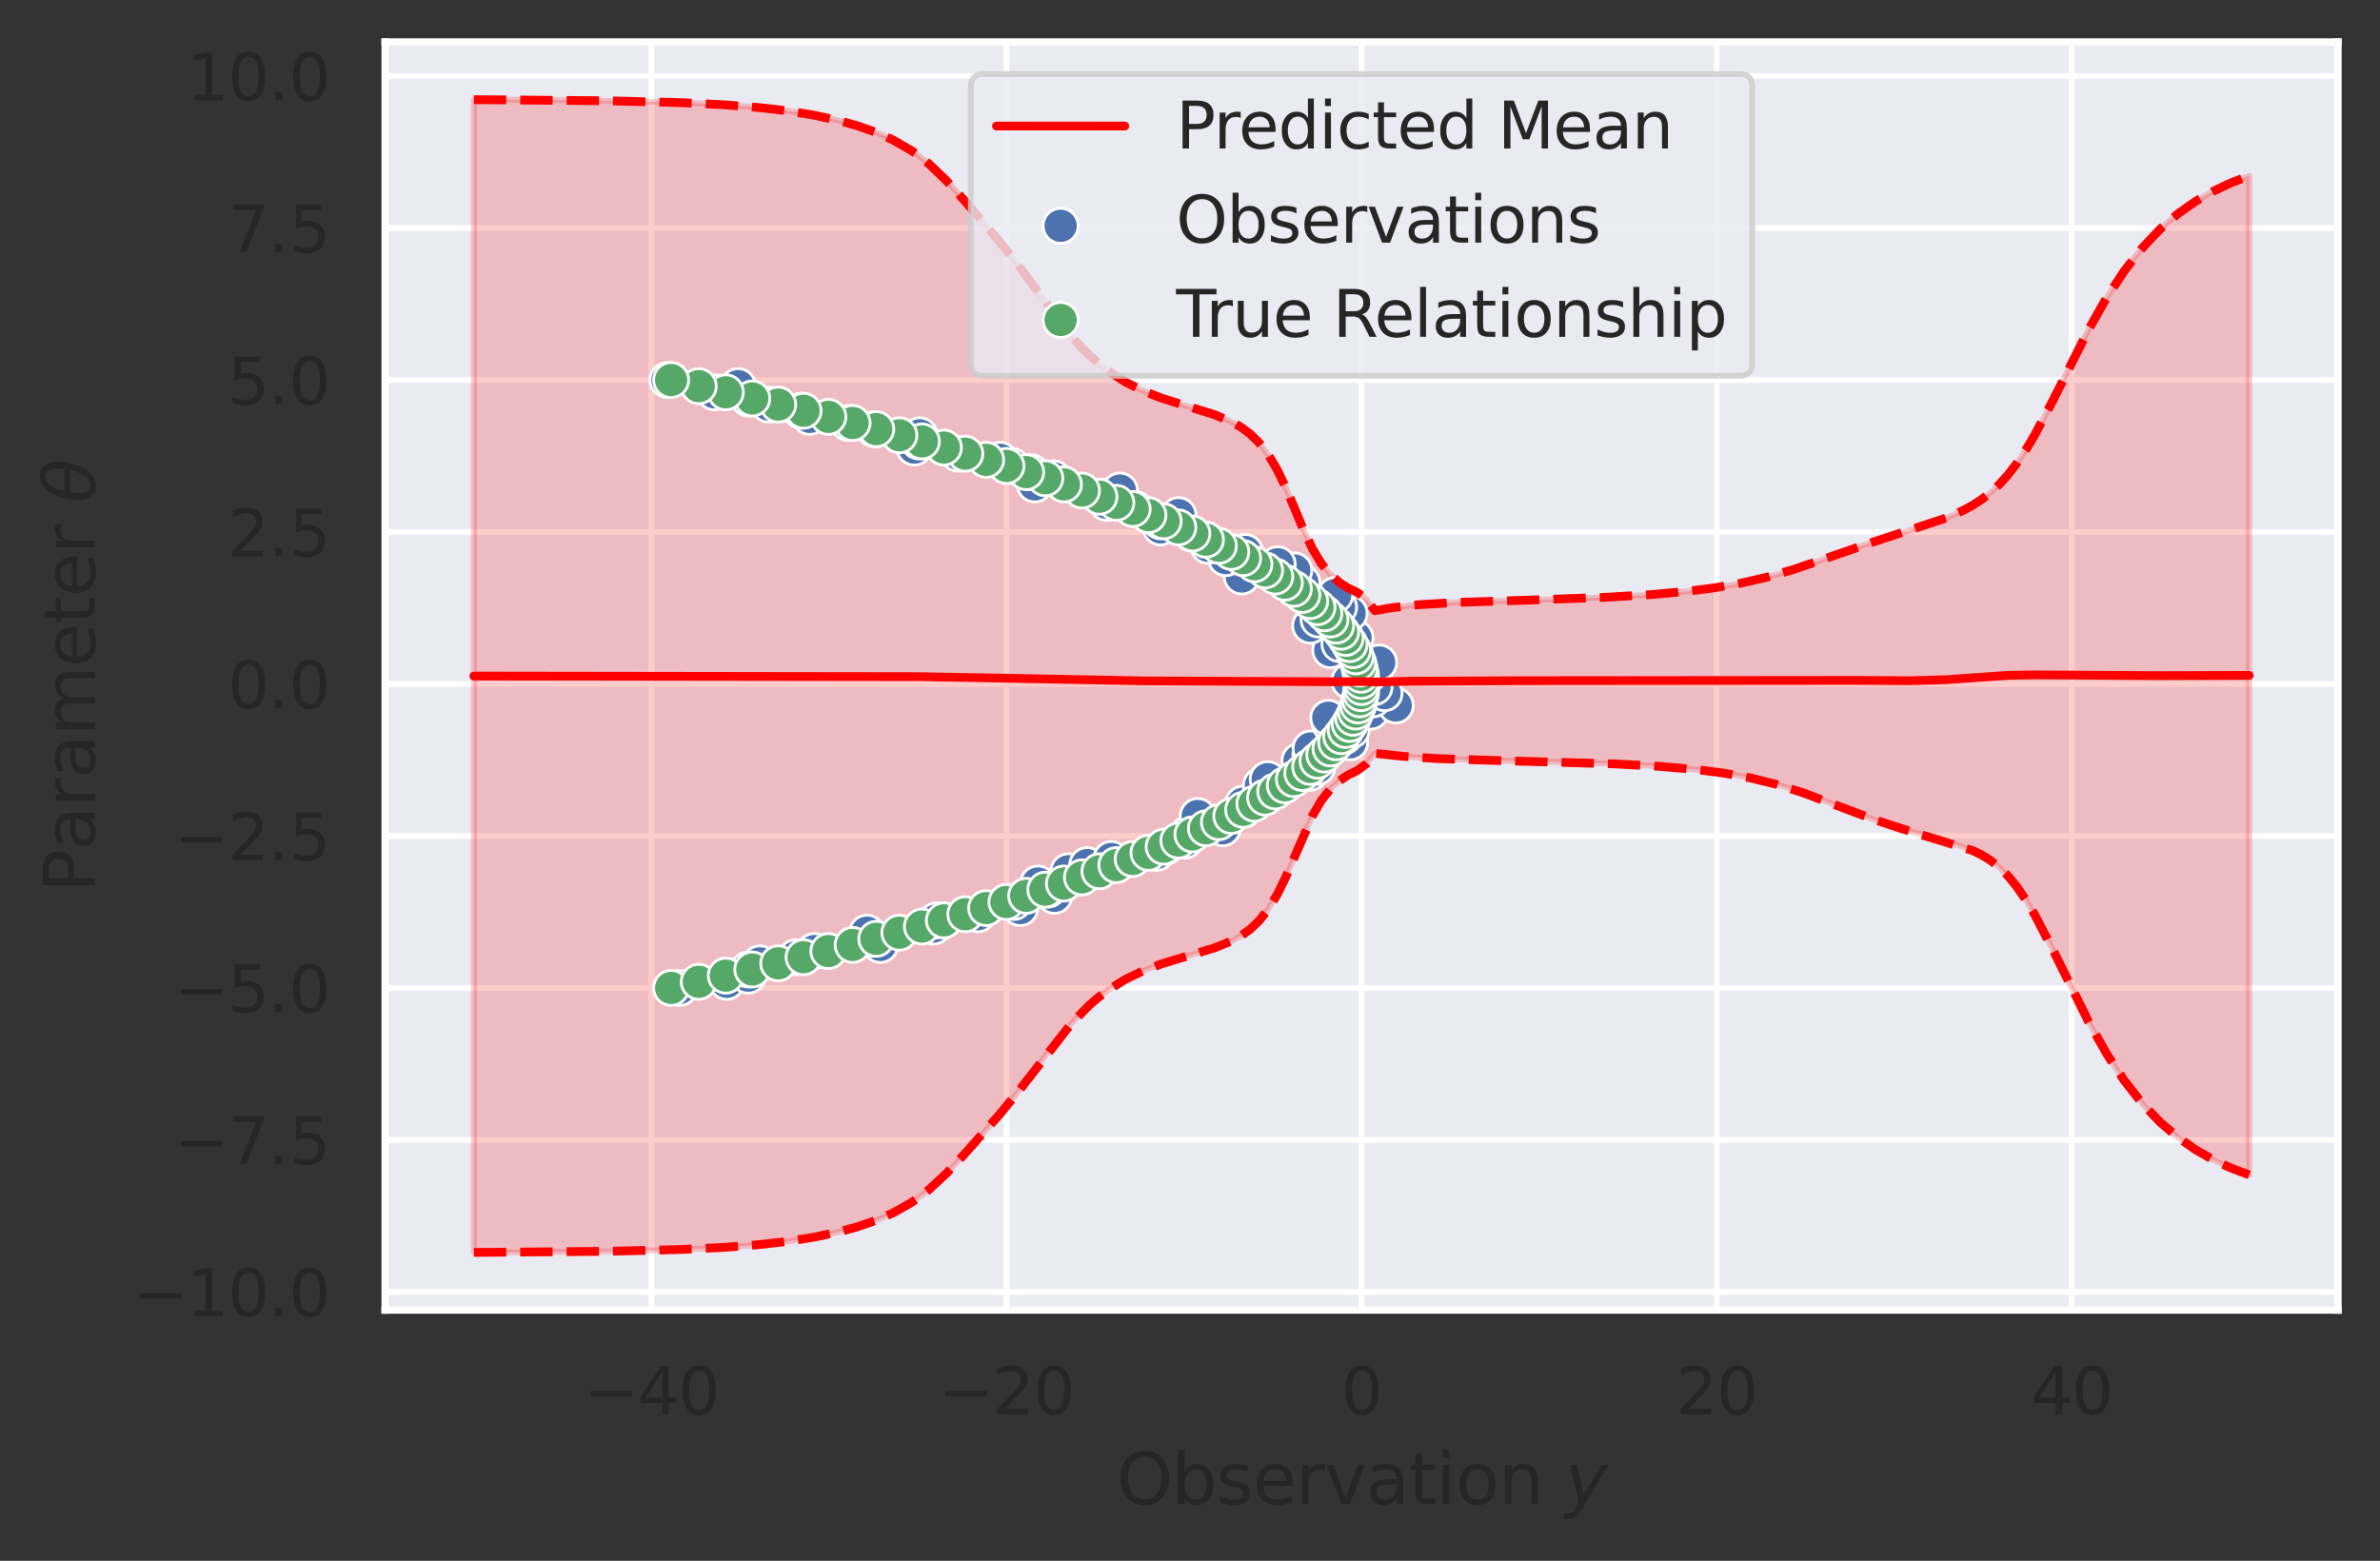 <?xml version="1.0" encoding="utf-8" standalone="no"?>
<!DOCTYPE svg PUBLIC "-//W3C//DTD SVG 1.1//EN"
  "http://www.w3.org/Graphics/SVG/1.1/DTD/svg11.dtd">
<svg xmlns:xlink="http://www.w3.org/1999/xlink" width="408.024pt" height="267.626pt" viewBox="0 0 408.024 267.626" xmlns="http://www.w3.org/2000/svg" version="1.1">
 <rect x="0" y="0" width="408.024" height="267.626" fill="#333333" stroke="none"/>
 <defs>
  <style type="text/css">*{stroke-linejoin: round; stroke-linecap: butt}</style>
 </defs>
 <g id="figure_1">
  <g id="patch_1">
   <path d="M 0 267.626 
L 408.024 267.626 
L 408.024 0 
L 0 0 
L 0 267.626 
z
" style="fill: none"/>
  </g>
  <g id="axes_1">
   <g id="patch_2">
    <path d="M 66.024 224.64 
L 400.824 224.64 
L 400.824 7.2 
L 66.024 7.2 
z
" style="fill: #eaeaf2"/>
   </g>
   <g id="matplotlib.axis_1">
    <g id="xtick_1">
     <g id="line2d_1">
      <path d="M 111.678 224.64 
L 111.678 7.2 
" clip-path="url(#p6020b5eaf5)" style="fill: none; stroke: #ffffff; stroke-linecap: round"/>
     </g>
     <g id="text_1">
      <!-- −40 -->
      <g style="fill: #262626" transform="translate(100.071 242.498)scale(0.11 -0.11)">
       <defs>
        <path id="DejaVuSans-2212" d="M 678 2272 
L 4684 2272 
L 4684 1741 
L 678 1741 
L 678 2272 
z
" transform="scale(0.016)"/>
        <path id="DejaVuSans-34" d="M 2419 4116 
L 825 1625 
L 2419 1625 
L 2419 4116 
z
M 2253 4666 
L 3047 4666 
L 3047 1625 
L 3713 1625 
L 3713 1100 
L 3047 1100 
L 3047 0 
L 2419 0 
L 2419 1100 
L 313 1100 
L 313 1709 
L 2253 4666 
z
" transform="scale(0.016)"/>
        <path id="DejaVuSans-30" d="M 2034 4250 
Q 1547 4250 1301 3770 
Q 1056 3291 1056 2328 
Q 1056 1369 1301 889 
Q 1547 409 2034 409 
Q 2525 409 2770 889 
Q 3016 1369 3016 2328 
Q 3016 3291 2770 3770 
Q 2525 4250 2034 4250 
z
M 2034 4750 
Q 2819 4750 3233 4129 
Q 3647 3509 3647 2328 
Q 3647 1150 3233 529 
Q 2819 -91 2034 -91 
Q 1250 -91 836 529 
Q 422 1150 422 2328 
Q 422 3509 836 4129 
Q 1250 4750 2034 4750 
z
" transform="scale(0.016)"/>
       </defs>
       <use xlink:href="#DejaVuSans-2212"/>
       <use xlink:href="#DejaVuSans-34" x="83.789"/>
       <use xlink:href="#DejaVuSans-30" x="147.412"/>
      </g>
     </g>
    </g>
    <g id="xtick_2">
     <g id="line2d_2">
      <path d="M 172.551 224.64 
L 172.551 7.2 
" clip-path="url(#p6020b5eaf5)" style="fill: none; stroke: #ffffff; stroke-linecap: round"/>
     </g>
     <g id="text_2">
      <!-- −20 -->
      <g style="fill: #262626" transform="translate(160.943 242.498)scale(0.11 -0.11)">
       <defs>
        <path id="DejaVuSans-32" d="M 1228 531 
L 3431 531 
L 3431 0 
L 469 0 
L 469 531 
Q 828 903 1448 1529 
Q 2069 2156 2228 2338 
Q 2531 2678 2651 2914 
Q 2772 3150 2772 3378 
Q 2772 3750 2511 3984 
Q 2250 4219 1831 4219 
Q 1534 4219 1204 4116 
Q 875 4013 500 3803 
L 500 4441 
Q 881 4594 1212 4672 
Q 1544 4750 1819 4750 
Q 2544 4750 2975 4387 
Q 3406 4025 3406 3419 
Q 3406 3131 3298 2873 
Q 3191 2616 2906 2266 
Q 2828 2175 2409 1742 
Q 1991 1309 1228 531 
z
" transform="scale(0.016)"/>
       </defs>
       <use xlink:href="#DejaVuSans-2212"/>
       <use xlink:href="#DejaVuSans-32" x="83.789"/>
       <use xlink:href="#DejaVuSans-30" x="147.412"/>
      </g>
     </g>
    </g>
    <g id="xtick_3">
     <g id="line2d_3">
      <path d="M 233.424 224.64 
L 233.424 7.2 
" clip-path="url(#p6020b5eaf5)" style="fill: none; stroke: #ffffff; stroke-linecap: round"/>
     </g>
     <g id="text_3">
      <!-- 0 -->
      <g style="fill: #262626" transform="translate(229.924 242.498)scale(0.11 -0.11)">
       <use xlink:href="#DejaVuSans-30"/>
      </g>
     </g>
    </g>
    <g id="xtick_4">
     <g id="line2d_4">
      <path d="M 294.296 224.64 
L 294.296 7.2 
" clip-path="url(#p6020b5eaf5)" style="fill: none; stroke: #ffffff; stroke-linecap: round"/>
     </g>
     <g id="text_4">
      <!-- 20 -->
      <g style="fill: #262626" transform="translate(287.298 242.498)scale(0.11 -0.11)">
       <use xlink:href="#DejaVuSans-32"/>
       <use xlink:href="#DejaVuSans-30" x="63.623"/>
      </g>
     </g>
    </g>
    <g id="xtick_5">
     <g id="line2d_5">
      <path d="M 355.169 224.64 
L 355.169 7.2 
" clip-path="url(#p6020b5eaf5)" style="fill: none; stroke: #ffffff; stroke-linecap: round"/>
     </g>
     <g id="text_5">
      <!-- 40 -->
      <g style="fill: #262626" transform="translate(348.17 242.498)scale(0.11 -0.11)">
       <use xlink:href="#DejaVuSans-34"/>
       <use xlink:href="#DejaVuSans-30" x="63.623"/>
      </g>
     </g>
    </g>
    <g id="text_6">
     <!-- Observation $y$ -->
     <g style="fill: #262626" transform="translate(191.424 257.906)scale(0.12 -0.12)">
      <defs>
       <path id="DejaVuSans-4f" d="M 2522 4238 
Q 1834 4238 1429 3725 
Q 1025 3213 1025 2328 
Q 1025 1447 1429 934 
Q 1834 422 2522 422 
Q 3209 422 3611 934 
Q 4013 1447 4013 2328 
Q 4013 3213 3611 3725 
Q 3209 4238 2522 4238 
z
M 2522 4750 
Q 3503 4750 4090 4092 
Q 4678 3434 4678 2328 
Q 4678 1225 4090 567 
Q 3503 -91 2522 -91 
Q 1538 -91 948 565 
Q 359 1222 359 2328 
Q 359 3434 948 4092 
Q 1538 4750 2522 4750 
z
" transform="scale(0.016)"/>
       <path id="DejaVuSans-62" d="M 3116 1747 
Q 3116 2381 2855 2742 
Q 2594 3103 2138 3103 
Q 1681 3103 1420 2742 
Q 1159 2381 1159 1747 
Q 1159 1113 1420 752 
Q 1681 391 2138 391 
Q 2594 391 2855 752 
Q 3116 1113 3116 1747 
z
M 1159 2969 
Q 1341 3281 1617 3432 
Q 1894 3584 2278 3584 
Q 2916 3584 3314 3078 
Q 3713 2572 3713 1747 
Q 3713 922 3314 415 
Q 2916 -91 2278 -91 
Q 1894 -91 1617 61 
Q 1341 213 1159 525 
L 1159 0 
L 581 0 
L 581 4863 
L 1159 4863 
L 1159 2969 
z
" transform="scale(0.016)"/>
       <path id="DejaVuSans-73" d="M 2834 3397 
L 2834 2853 
Q 2591 2978 2328 3040 
Q 2066 3103 1784 3103 
Q 1356 3103 1142 2972 
Q 928 2841 928 2578 
Q 928 2378 1081 2264 
Q 1234 2150 1697 2047 
L 1894 2003 
Q 2506 1872 2764 1633 
Q 3022 1394 3022 966 
Q 3022 478 2636 193 
Q 2250 -91 1575 -91 
Q 1294 -91 989 -36 
Q 684 19 347 128 
L 347 722 
Q 666 556 975 473 
Q 1284 391 1588 391 
Q 1994 391 2212 530 
Q 2431 669 2431 922 
Q 2431 1156 2273 1281 
Q 2116 1406 1581 1522 
L 1381 1569 
Q 847 1681 609 1914 
Q 372 2147 372 2553 
Q 372 3047 722 3315 
Q 1072 3584 1716 3584 
Q 2034 3584 2315 3537 
Q 2597 3491 2834 3397 
z
" transform="scale(0.016)"/>
       <path id="DejaVuSans-65" d="M 3597 1894 
L 3597 1613 
L 953 1613 
Q 991 1019 1311 708 
Q 1631 397 2203 397 
Q 2534 397 2845 478 
Q 3156 559 3463 722 
L 3463 178 
Q 3153 47 2828 -22 
Q 2503 -91 2169 -91 
Q 1331 -91 842 396 
Q 353 884 353 1716 
Q 353 2575 817 3079 
Q 1281 3584 2069 3584 
Q 2775 3584 3186 3129 
Q 3597 2675 3597 1894 
z
M 3022 2063 
Q 3016 2534 2758 2815 
Q 2500 3097 2075 3097 
Q 1594 3097 1305 2825 
Q 1016 2553 972 2059 
L 3022 2063 
z
" transform="scale(0.016)"/>
       <path id="DejaVuSans-72" d="M 2631 2963 
Q 2534 3019 2420 3045 
Q 2306 3072 2169 3072 
Q 1681 3072 1420 2755 
Q 1159 2438 1159 1844 
L 1159 0 
L 581 0 
L 581 3500 
L 1159 3500 
L 1159 2956 
Q 1341 3275 1631 3429 
Q 1922 3584 2338 3584 
Q 2397 3584 2469 3576 
Q 2541 3569 2628 3553 
L 2631 2963 
z
" transform="scale(0.016)"/>
       <path id="DejaVuSans-76" d="M 191 3500 
L 800 3500 
L 1894 563 
L 2988 3500 
L 3597 3500 
L 2284 0 
L 1503 0 
L 191 3500 
z
" transform="scale(0.016)"/>
       <path id="DejaVuSans-61" d="M 2194 1759 
Q 1497 1759 1228 1600 
Q 959 1441 959 1056 
Q 959 750 1161 570 
Q 1363 391 1709 391 
Q 2188 391 2477 730 
Q 2766 1069 2766 1631 
L 2766 1759 
L 2194 1759 
z
M 3341 1997 
L 3341 0 
L 2766 0 
L 2766 531 
Q 2569 213 2275 61 
Q 1981 -91 1556 -91 
Q 1019 -91 701 211 
Q 384 513 384 1019 
Q 384 1609 779 1909 
Q 1175 2209 1959 2209 
L 2766 2209 
L 2766 2266 
Q 2766 2663 2505 2880 
Q 2244 3097 1772 3097 
Q 1472 3097 1187 3025 
Q 903 2953 641 2809 
L 641 3341 
Q 956 3463 1253 3523 
Q 1550 3584 1831 3584 
Q 2591 3584 2966 3190 
Q 3341 2797 3341 1997 
z
" transform="scale(0.016)"/>
       <path id="DejaVuSans-74" d="M 1172 4494 
L 1172 3500 
L 2356 3500 
L 2356 3053 
L 1172 3053 
L 1172 1153 
Q 1172 725 1289 603 
Q 1406 481 1766 481 
L 2356 481 
L 2356 0 
L 1766 0 
Q 1100 0 847 248 
Q 594 497 594 1153 
L 594 3053 
L 172 3053 
L 172 3500 
L 594 3500 
L 594 4494 
L 1172 4494 
z
" transform="scale(0.016)"/>
       <path id="DejaVuSans-69" d="M 603 3500 
L 1178 3500 
L 1178 0 
L 603 0 
L 603 3500 
z
M 603 4863 
L 1178 4863 
L 1178 4134 
L 603 4134 
L 603 4863 
z
" transform="scale(0.016)"/>
       <path id="DejaVuSans-6f" d="M 1959 3097 
Q 1497 3097 1228 2736 
Q 959 2375 959 1747 
Q 959 1119 1226 758 
Q 1494 397 1959 397 
Q 2419 397 2687 759 
Q 2956 1122 2956 1747 
Q 2956 2369 2687 2733 
Q 2419 3097 1959 3097 
z
M 1959 3584 
Q 2709 3584 3137 3096 
Q 3566 2609 3566 1747 
Q 3566 888 3137 398 
Q 2709 -91 1959 -91 
Q 1206 -91 779 398 
Q 353 888 353 1747 
Q 353 2609 779 3096 
Q 1206 3584 1959 3584 
z
" transform="scale(0.016)"/>
       <path id="DejaVuSans-6e" d="M 3513 2113 
L 3513 0 
L 2938 0 
L 2938 2094 
Q 2938 2591 2744 2837 
Q 2550 3084 2163 3084 
Q 1697 3084 1428 2787 
Q 1159 2491 1159 1978 
L 1159 0 
L 581 0 
L 581 3500 
L 1159 3500 
L 1159 2956 
Q 1366 3272 1645 3428 
Q 1925 3584 2291 3584 
Q 2894 3584 3203 3211 
Q 3513 2838 3513 2113 
z
" transform="scale(0.016)"/>
       <path id="DejaVuSans-20" transform="scale(0.016)"/>
       <path id="DejaVuSans-Oblique-79" d="M 1588 -325 
Q 1188 -997 936 -1164 
Q 684 -1331 294 -1331 
L -159 -1331 
L -63 -850 
L 269 -850 
Q 509 -850 678 -719 
Q 847 -588 1056 -206 
L 1234 128 
L 459 3500 
L 1069 3500 
L 1650 819 
L 3256 3500 
L 3859 3500 
L 1588 -325 
z
" transform="scale(0.016)"/>
      </defs>
      <use xlink:href="#DejaVuSans-4f" transform="translate(0 0.016)"/>
      <use xlink:href="#DejaVuSans-62" transform="translate(78.711 0.016)"/>
      <use xlink:href="#DejaVuSans-73" transform="translate(142.188 0.016)"/>
      <use xlink:href="#DejaVuSans-65" transform="translate(194.287 0.016)"/>
      <use xlink:href="#DejaVuSans-72" transform="translate(255.811 0.016)"/>
      <use xlink:href="#DejaVuSans-76" transform="translate(296.924 0.016)"/>
      <use xlink:href="#DejaVuSans-61" transform="translate(356.104 0.016)"/>
      <use xlink:href="#DejaVuSans-74" transform="translate(417.383 0.016)"/>
      <use xlink:href="#DejaVuSans-69" transform="translate(456.592 0.016)"/>
      <use xlink:href="#DejaVuSans-6f" transform="translate(484.375 0.016)"/>
      <use xlink:href="#DejaVuSans-6e" transform="translate(545.557 0.016)"/>
      <use xlink:href="#DejaVuSans-20" transform="translate(608.936 0.016)"/>
      <use xlink:href="#DejaVuSans-Oblique-79" transform="translate(640.723 0.016)"/>
     </g>
    </g>
   </g>
   <g id="matplotlib.axis_2">
    <g id="ytick_1">
     <g id="line2d_6">
      <path d="M 66.024 221.518 
L 400.824 221.518 
" clip-path="url(#p6020b5eaf5)" style="fill: none; stroke: #ffffff; stroke-linecap: round"/>
     </g>
     <g id="text_7">
      <!-- −10.0 -->
      <g style="fill: #262626" transform="translate(22.814 225.697)scale(0.11 -0.11)">
       <defs>
        <path id="DejaVuSans-31" d="M 794 531 
L 1825 531 
L 1825 4091 
L 703 3866 
L 703 4441 
L 1819 4666 
L 2450 4666 
L 2450 531 
L 3481 531 
L 3481 0 
L 794 0 
L 794 531 
z
" transform="scale(0.016)"/>
        <path id="DejaVuSans-2e" d="M 684 794 
L 1344 794 
L 1344 0 
L 684 0 
L 684 794 
z
" transform="scale(0.016)"/>
       </defs>
       <use xlink:href="#DejaVuSans-2212"/>
       <use xlink:href="#DejaVuSans-31" x="83.789"/>
       <use xlink:href="#DejaVuSans-30" x="147.412"/>
       <use xlink:href="#DejaVuSans-2e" x="211.035"/>
       <use xlink:href="#DejaVuSans-30" x="242.822"/>
      </g>
     </g>
    </g>
    <g id="ytick_2">
     <g id="line2d_7">
      <path d="M 66.024 195.459 
L 400.824 195.459 
" clip-path="url(#p6020b5eaf5)" style="fill: none; stroke: #ffffff; stroke-linecap: round"/>
     </g>
     <g id="text_8">
      <!-- −7.5 -->
      <g style="fill: #262626" transform="translate(29.812 199.638)scale(0.11 -0.11)">
       <defs>
        <path id="DejaVuSans-37" d="M 525 4666 
L 3525 4666 
L 3525 4397 
L 1831 0 
L 1172 0 
L 2766 4134 
L 525 4134 
L 525 4666 
z
" transform="scale(0.016)"/>
        <path id="DejaVuSans-35" d="M 691 4666 
L 3169 4666 
L 3169 4134 
L 1269 4134 
L 1269 2991 
Q 1406 3038 1543 3061 
Q 1681 3084 1819 3084 
Q 2600 3084 3056 2656 
Q 3513 2228 3513 1497 
Q 3513 744 3044 326 
Q 2575 -91 1722 -91 
Q 1428 -91 1123 -41 
Q 819 9 494 109 
L 494 744 
Q 775 591 1075 516 
Q 1375 441 1709 441 
Q 2250 441 2565 725 
Q 2881 1009 2881 1497 
Q 2881 1984 2565 2268 
Q 2250 2553 1709 2553 
Q 1456 2553 1204 2497 
Q 953 2441 691 2322 
L 691 4666 
z
" transform="scale(0.016)"/>
       </defs>
       <use xlink:href="#DejaVuSans-2212"/>
       <use xlink:href="#DejaVuSans-37" x="83.789"/>
       <use xlink:href="#DejaVuSans-2e" x="147.412"/>
       <use xlink:href="#DejaVuSans-35" x="179.199"/>
      </g>
     </g>
    </g>
    <g id="ytick_3">
     <g id="line2d_8">
      <path d="M 66.024 169.4 
L 400.824 169.4 
" clip-path="url(#p6020b5eaf5)" style="fill: none; stroke: #ffffff; stroke-linecap: round"/>
     </g>
     <g id="text_9">
      <!-- −5.0 -->
      <g style="fill: #262626" transform="translate(29.812 173.579)scale(0.11 -0.11)">
       <use xlink:href="#DejaVuSans-2212"/>
       <use xlink:href="#DejaVuSans-35" x="83.789"/>
       <use xlink:href="#DejaVuSans-2e" x="147.412"/>
       <use xlink:href="#DejaVuSans-30" x="179.199"/>
      </g>
     </g>
    </g>
    <g id="ytick_4">
     <g id="line2d_9">
      <path d="M 66.024 143.34 
L 400.824 143.34 
" clip-path="url(#p6020b5eaf5)" style="fill: none; stroke: #ffffff; stroke-linecap: round"/>
     </g>
     <g id="text_10">
      <!-- −2.5 -->
      <g style="fill: #262626" transform="translate(29.812 147.52)scale(0.11 -0.11)">
       <use xlink:href="#DejaVuSans-2212"/>
       <use xlink:href="#DejaVuSans-32" x="83.789"/>
       <use xlink:href="#DejaVuSans-2e" x="147.412"/>
       <use xlink:href="#DejaVuSans-35" x="179.199"/>
      </g>
     </g>
    </g>
    <g id="ytick_5">
     <g id="line2d_10">
      <path d="M 66.024 117.281 
L 400.824 117.281 
" clip-path="url(#p6020b5eaf5)" style="fill: none; stroke: #ffffff; stroke-linecap: round"/>
     </g>
     <g id="text_11">
      <!-- 0.0 -->
      <g style="fill: #262626" transform="translate(39.03 121.461)scale(0.11 -0.11)">
       <use xlink:href="#DejaVuSans-30"/>
       <use xlink:href="#DejaVuSans-2e" x="63.623"/>
       <use xlink:href="#DejaVuSans-30" x="95.41"/>
      </g>
     </g>
    </g>
    <g id="ytick_6">
     <g id="line2d_11">
      <path d="M 66.024 91.222 
L 400.824 91.222 
" clip-path="url(#p6020b5eaf5)" style="fill: none; stroke: #ffffff; stroke-linecap: round"/>
     </g>
     <g id="text_12">
      <!-- 2.5 -->
      <g style="fill: #262626" transform="translate(39.03 95.401)scale(0.11 -0.11)">
       <use xlink:href="#DejaVuSans-32"/>
       <use xlink:href="#DejaVuSans-2e" x="63.623"/>
       <use xlink:href="#DejaVuSans-35" x="95.41"/>
      </g>
     </g>
    </g>
    <g id="ytick_7">
     <g id="line2d_12">
      <path d="M 66.024 65.163 
L 400.824 65.163 
" clip-path="url(#p6020b5eaf5)" style="fill: none; stroke: #ffffff; stroke-linecap: round"/>
     </g>
     <g id="text_13">
      <!-- 5.0 -->
      <g style="fill: #262626" transform="translate(39.03 69.342)scale(0.11 -0.11)">
       <use xlink:href="#DejaVuSans-35"/>
       <use xlink:href="#DejaVuSans-2e" x="63.623"/>
       <use xlink:href="#DejaVuSans-30" x="95.41"/>
      </g>
     </g>
    </g>
    <g id="ytick_8">
     <g id="line2d_13">
      <path d="M 66.024 39.104 
L 400.824 39.104 
" clip-path="url(#p6020b5eaf5)" style="fill: none; stroke: #ffffff; stroke-linecap: round"/>
     </g>
     <g id="text_14">
      <!-- 7.5 -->
      <g style="fill: #262626" transform="translate(39.03 43.283)scale(0.11 -0.11)">
       <use xlink:href="#DejaVuSans-37"/>
       <use xlink:href="#DejaVuSans-2e" x="63.623"/>
       <use xlink:href="#DejaVuSans-35" x="95.41"/>
      </g>
     </g>
    </g>
    <g id="ytick_9">
     <g id="line2d_14">
      <path d="M 66.024 13.045 
L 400.824 13.045 
" clip-path="url(#p6020b5eaf5)" style="fill: none; stroke: #ffffff; stroke-linecap: round"/>
     </g>
     <g id="text_15">
      <!-- 10.0 -->
      <g style="fill: #262626" transform="translate(32.031 17.224)scale(0.11 -0.11)">
       <use xlink:href="#DejaVuSans-31"/>
       <use xlink:href="#DejaVuSans-30" x="63.623"/>
       <use xlink:href="#DejaVuSans-2e" x="127.246"/>
       <use xlink:href="#DejaVuSans-30" x="159.033"/>
      </g>
     </g>
    </g>
    <g id="text_16">
     <!-- Parameter $\theta$ -->
     <g style="fill: #262626" transform="translate(16.318 153)rotate(-90)scale(0.12 -0.12)">
      <defs>
       <path id="DejaVuSans-50" d="M 1259 4147 
L 1259 2394 
L 2053 2394 
Q 2494 2394 2734 2622 
Q 2975 2850 2975 3272 
Q 2975 3691 2734 3919 
Q 2494 4147 2053 4147 
L 1259 4147 
z
M 628 4666 
L 2053 4666 
Q 2838 4666 3239 4311 
Q 3641 3956 3641 3272 
Q 3641 2581 3239 2228 
Q 2838 1875 2053 1875 
L 1259 1875 
L 1259 0 
L 628 0 
L 628 4666 
z
" transform="scale(0.016)"/>
       <path id="DejaVuSans-6d" d="M 3328 2828 
Q 3544 3216 3844 3400 
Q 4144 3584 4550 3584 
Q 5097 3584 5394 3201 
Q 5691 2819 5691 2113 
L 5691 0 
L 5113 0 
L 5113 2094 
Q 5113 2597 4934 2840 
Q 4756 3084 4391 3084 
Q 3944 3084 3684 2787 
Q 3425 2491 3425 1978 
L 3425 0 
L 2847 0 
L 2847 2094 
Q 2847 2600 2669 2842 
Q 2491 3084 2119 3084 
Q 1678 3084 1418 2786 
Q 1159 2488 1159 1978 
L 1159 0 
L 581 0 
L 581 3500 
L 1159 3500 
L 1159 2956 
Q 1356 3278 1631 3431 
Q 1906 3584 2284 3584 
Q 2666 3584 2933 3390 
Q 3200 3197 3328 2828 
z
" transform="scale(0.016)"/>
       <path id="DejaVuSans-Oblique-3b8" d="M 2913 2219 
L 925 2219 
Q 791 1284 928 888 
Q 1100 400 1566 400 
Q 2034 400 2391 891 
Q 2703 1322 2913 2219 
z
M 3009 2750 
Q 3094 3638 2984 3950 
Q 2813 4444 2353 4444 
Q 1875 4444 1525 3956 
Q 1250 3563 1034 2750 
L 3009 2750 
z
M 2444 4913 
Q 3194 4913 3494 4250 
Q 3794 3591 3566 2422 
Q 3341 1256 2781 594 
Q 2225 -72 1475 -72 
Q 722 -72 425 594 
Q 128 1256 353 2422 
Q 581 3591 1134 4250 
Q 1691 4913 2444 4913 
z
" transform="scale(0.016)"/>
      </defs>
      <use xlink:href="#DejaVuSans-50" transform="translate(0 0.234)"/>
      <use xlink:href="#DejaVuSans-61" transform="translate(60.303 0.234)"/>
      <use xlink:href="#DejaVuSans-72" transform="translate(121.582 0.234)"/>
      <use xlink:href="#DejaVuSans-61" transform="translate(162.695 0.234)"/>
      <use xlink:href="#DejaVuSans-6d" transform="translate(223.975 0.234)"/>
      <use xlink:href="#DejaVuSans-65" transform="translate(321.387 0.234)"/>
      <use xlink:href="#DejaVuSans-74" transform="translate(382.91 0.234)"/>
      <use xlink:href="#DejaVuSans-65" transform="translate(422.119 0.234)"/>
      <use xlink:href="#DejaVuSans-72" transform="translate(483.643 0.234)"/>
      <use xlink:href="#DejaVuSans-20" transform="translate(524.756 0.234)"/>
      <use xlink:href="#DejaVuSans-Oblique-3b8" transform="translate(556.543 0.234)"/>
     </g>
    </g>
   </g>
   <g id="PolyCollection_1">
    <defs>
     <path id="m25cdebcc7f" d="M 81.242 -250.542 
L 81.242 -52.87 
L 82.771 -52.876 
L 84.301 -52.883 
L 85.83 -52.891 
L 87.36 -52.899 
L 88.889 -52.909 
L 90.419 -52.919 
L 91.948 -52.93 
L 93.477 -52.942 
L 95.007 -52.955 
L 96.536 -52.969 
L 98.066 -52.985 
L 99.595 -53.002 
L 101.125 -53.021 
L 102.654 -53.042 
L 104.184 -53.065 
L 105.713 -53.091 
L 107.243 -53.119 
L 108.772 -53.15 
L 110.302 -53.185 
L 111.831 -53.223 
L 113.361 -53.266 
L 114.89 -53.313 
L 116.419 -53.366 
L 117.949 -53.425 
L 119.478 -53.49 
L 121.008 -53.562 
L 122.537 -53.643 
L 124.067 -53.734 
L 125.596 -53.834 
L 127.126 -53.947 
L 128.655 -54.072 
L 130.185 -54.212 
L 131.714 -54.367 
L 133.244 -54.54 
L 134.773 -54.733 
L 136.303 -54.948 
L 137.832 -55.187 
L 139.361 -55.452 
L 140.891 -55.745 
L 142.42 -56.072 
L 143.95 -56.433 
L 145.479 -56.835 
L 147.009 -57.281 
L 148.538 -57.778 
L 150.068 -58.333 
L 151.597 -58.957 
L 153.127 -59.662 
L 154.656 -60.465 
L 156.186 -61.383 
L 157.715 -62.434 
L 159.245 -63.632 
L 160.774 -64.982 
L 162.303 -66.471 
L 163.833 -68.072 
L 165.362 -69.745 
L 166.892 -71.453 
L 168.421 -73.172 
L 169.951 -74.904 
L 171.48 -76.671 
L 173.01 -78.501 
L 174.539 -80.41 
L 176.069 -82.398 
L 177.598 -84.438 
L 179.128 -86.486 
L 180.657 -88.489 
L 182.186 -90.401 
L 183.716 -92.185 
L 185.245 -93.818 
L 186.775 -95.291 
L 188.304 -96.602 
L 189.834 -97.762 
L 191.363 -98.781 
L 192.893 -99.674 
L 194.422 -100.459 
L 195.952 -101.149 
L 197.481 -101.761 
L 199.011 -102.309 
L 200.54 -102.807 
L 202.07 -103.268 
L 203.599 -103.709 
L 205.128 -104.144 
L 206.658 -104.594 
L 208.187 -105.084 
L 209.717 -105.645 
L 211.246 -106.322 
L 212.776 -107.171 
L 214.305 -108.27 
L 215.835 -109.719 
L 217.364 -111.633 
L 218.894 -114.12 
L 220.423 -117.216 
L 221.953 -120.788 
L 223.482 -124.465 
L 225.012 -127.77 
L 226.541 -130.391 
L 228.07 -132.32 
L 229.6 -133.721 
L 231.129 -134.749 
L 232.659 -135.483 
L 234.188 -136.604 
L 235.718 -138.451 
L 237.247 -138.259 
L 238.777 -138.098 
L 240.306 -137.96 
L 241.836 -137.834 
L 243.365 -137.724 
L 244.895 -137.631 
L 246.424 -137.551 
L 247.954 -137.484 
L 249.483 -137.427 
L 251.012 -137.377 
L 252.542 -137.333 
L 254.071 -137.292 
L 255.601 -137.253 
L 257.13 -137.217 
L 258.66 -137.181 
L 260.189 -137.145 
L 261.719 -137.109 
L 263.248 -137.072 
L 264.778 -137.033 
L 266.307 -136.993 
L 267.837 -136.951 
L 269.366 -136.907 
L 270.896 -136.859 
L 272.425 -136.809 
L 273.954 -136.754 
L 275.484 -136.695 
L 277.013 -136.631 
L 278.543 -136.561 
L 280.072 -136.485 
L 281.602 -136.401 
L 283.131 -136.309 
L 284.661 -136.207 
L 286.19 -136.094 
L 287.72 -135.968 
L 289.249 -135.828 
L 290.779 -135.672 
L 292.308 -135.497 
L 293.837 -135.302 
L 295.367 -135.084 
L 296.896 -134.84 
L 298.426 -134.567 
L 299.955 -134.263 
L 301.485 -133.925 
L 303.014 -133.551 
L 304.544 -133.139 
L 306.073 -132.69 
L 307.603 -132.203 
L 309.132 -131.683 
L 310.662 -131.133 
L 312.191 -130.559 
L 313.721 -129.97 
L 315.25 -129.373 
L 316.779 -128.777 
L 318.309 -128.191 
L 319.838 -127.62 
L 321.368 -127.07 
L 322.897 -126.543 
L 324.427 -126.039 
L 325.956 -125.559 
L 327.486 -125.099 
L 329.015 -124.655 
L 330.545 -124.223 
L 332.074 -123.794 
L 333.604 -123.357 
L 335.133 -122.895 
L 336.663 -122.381 
L 338.192 -121.778 
L 339.721 -121.037 
L 341.251 -120.095 
L 342.78 -118.889 
L 344.31 -117.362 
L 345.839 -115.475 
L 347.369 -113.225 
L 348.898 -110.642 
L 350.428 -107.788 
L 351.957 -104.748 
L 353.487 -101.611 
L 355.016 -98.464 
L 356.546 -95.379 
L 358.075 -92.414 
L 359.604 -89.608 
L 361.134 -86.984 
L 362.663 -84.556 
L 364.193 -82.324 
L 365.722 -80.285 
L 367.252 -78.429 
L 368.781 -76.746 
L 370.311 -75.222 
L 371.84 -73.845 
L 373.37 -72.602 
L 374.899 -71.48 
L 376.429 -70.468 
L 377.958 -69.555 
L 379.488 -68.731 
L 381.017 -67.987 
L 382.546 -67.316 
L 384.076 -66.71 
L 385.605 -66.163 
L 385.605 -237.471 
L 385.605 -237.471 
L 384.076 -236.917 
L 382.546 -236.304 
L 381.017 -235.625 
L 379.488 -234.873 
L 377.958 -234.041 
L 376.429 -233.118 
L 374.899 -232.096 
L 373.37 -230.964 
L 371.84 -229.71 
L 370.311 -228.322 
L 368.781 -226.788 
L 367.252 -225.095 
L 365.722 -223.232 
L 364.193 -221.187 
L 362.663 -218.954 
L 361.134 -216.529 
L 359.604 -213.917 
L 358.075 -211.13 
L 356.546 -208.196 
L 355.016 -205.153 
L 353.487 -202.057 
L 351.957 -198.976 
L 350.428 -195.988 
L 348.898 -193.169 
L 347.369 -190.586 
L 345.839 -188.286 
L 344.31 -186.29 
L 342.78 -184.593 
L 341.251 -183.17 
L 339.721 -181.983 
L 338.192 -180.991 
L 336.663 -180.151 
L 335.133 -179.429 
L 333.604 -178.793 
L 332.074 -178.219 
L 330.545 -177.689 
L 329.015 -177.187 
L 327.486 -176.701 
L 325.956 -176.223 
L 324.427 -175.745 
L 322.897 -175.26 
L 321.368 -174.766 
L 319.838 -174.259 
L 318.309 -173.739 
L 316.779 -173.206 
L 315.25 -172.665 
L 313.721 -172.12 
L 312.191 -171.576 
L 310.662 -171.041 
L 309.132 -170.52 
L 307.603 -170.019 
L 306.073 -169.543 
L 304.544 -169.096 
L 303.014 -168.679 
L 301.485 -168.295 
L 299.955 -167.941 
L 298.426 -167.619 
L 296.896 -167.326 
L 295.367 -167.06 
L 293.837 -166.82 
L 292.308 -166.603 
L 290.779 -166.407 
L 289.249 -166.23 
L 287.72 -166.07 
L 286.19 -165.926 
L 284.661 -165.795 
L 283.131 -165.676 
L 281.602 -165.567 
L 280.072 -165.468 
L 278.543 -165.378 
L 277.013 -165.295 
L 275.484 -165.218 
L 273.954 -165.148 
L 272.425 -165.082 
L 270.896 -165.021 
L 269.366 -164.964 
L 267.837 -164.91 
L 266.307 -164.858 
L 264.778 -164.81 
L 263.248 -164.763 
L 261.719 -164.717 
L 260.189 -164.672 
L 258.66 -164.628 
L 257.13 -164.584 
L 255.601 -164.538 
L 254.071 -164.49 
L 252.542 -164.44 
L 251.012 -164.384 
L 249.483 -164.321 
L 247.954 -164.249 
L 246.424 -164.163 
L 244.895 -164.062 
L 243.365 -163.941 
L 241.836 -163.798 
L 240.306 -163.633 
L 238.777 -163.447 
L 237.247 -163.224 
L 235.718 -162.915 
L 234.188 -164.921 
L 232.659 -166.062 
L 231.129 -166.782 
L 229.6 -167.776 
L 228.07 -169.123 
L 226.541 -170.978 
L 225.012 -173.517 
L 223.482 -176.765 
L 221.953 -180.438 
L 220.423 -184.051 
L 218.894 -187.212 
L 217.364 -189.764 
L 215.835 -191.736 
L 214.305 -193.231 
L 212.776 -194.368 
L 211.246 -195.246 
L 209.717 -195.946 
L 208.187 -196.528 
L 206.658 -197.035 
L 205.128 -197.502 
L 203.599 -197.953 
L 202.07 -198.41 
L 200.54 -198.889 
L 199.011 -199.405 
L 197.481 -199.973 
L 195.952 -200.609 
L 194.422 -201.326 
L 192.893 -202.14 
L 191.363 -203.069 
L 189.834 -204.128 
L 188.304 -205.332 
L 186.775 -206.696 
L 185.245 -208.227 
L 183.716 -209.925 
L 182.186 -211.78 
L 180.657 -213.768 
L 179.128 -215.851 
L 177.598 -217.98 
L 176.069 -220.099 
L 174.539 -222.164 
L 173.01 -224.147 
L 171.48 -226.044 
L 169.951 -227.877 
L 168.421 -229.672 
L 166.892 -231.453 
L 165.362 -233.22 
L 163.833 -234.95 
L 162.303 -236.604 
L 160.774 -238.141 
L 159.245 -239.532 
L 157.715 -240.766 
L 156.186 -241.846 
L 154.656 -242.789 
L 153.127 -243.612 
L 151.597 -244.335 
L 150.068 -244.974 
L 148.538 -245.542 
L 147.009 -246.05 
L 145.479 -246.506 
L 143.95 -246.915 
L 142.42 -247.284 
L 140.891 -247.616 
L 139.361 -247.916 
L 137.832 -248.186 
L 136.303 -248.429 
L 134.773 -248.647 
L 133.244 -248.843 
L 131.714 -249.02 
L 130.185 -249.178 
L 128.655 -249.32 
L 127.126 -249.447 
L 125.596 -249.561 
L 124.067 -249.664 
L 122.537 -249.756 
L 121.008 -249.838 
L 119.478 -249.912 
L 117.949 -249.978 
L 116.419 -250.038 
L 114.89 -250.091 
L 113.361 -250.139 
L 111.831 -250.183 
L 110.302 -250.222 
L 108.772 -250.257 
L 107.243 -250.289 
L 105.713 -250.317 
L 104.184 -250.343 
L 102.654 -250.367 
L 101.125 -250.388 
L 99.595 -250.408 
L 98.066 -250.425 
L 96.536 -250.441 
L 95.007 -250.456 
L 93.477 -250.469 
L 91.948 -250.481 
L 90.419 -250.492 
L 88.889 -250.503 
L 87.36 -250.512 
L 85.83 -250.52 
L 84.301 -250.528 
L 82.771 -250.536 
L 81.242 -250.542 
z
" style="stroke: #ff0000; stroke-opacity: 0.2"/>
    </defs>
    <g clip-path="url(#p6020b5eaf5)">
     <use xlink:href="#m25cdebcc7f" x="0" y="267.626" style="fill: #ff0000; fill-opacity: 0.2; stroke: #ff0000; stroke-opacity: 0.2"/>
    </g>
   </g>
   <g id="PathCollection_1">
    <defs>
     <path id="mf60581c0bd" d="M 0 3 
C 0.796 3 1.559 2.684 2.121 2.121 
C 2.684 1.559 3 0.796 3 0 
C 3 -0.796 2.684 -1.559 2.121 -2.121 
C 1.559 -2.684 0.796 -3 0 -3 
C -0.796 -3 -1.559 -2.684 -2.121 -2.121 
C -2.684 -1.559 -3 -0.796 -3 0 
C -3 0.796 -2.684 1.559 -2.121 2.121 
C -1.559 2.684 -0.796 3 0 3 
z
" style="stroke: #ffffff; stroke-width: 0.48"/>
    </defs>
    <g clip-path="url(#p6020b5eaf5)">
     <use xlink:href="#mf60581c0bd" x="116.522" y="169.4" style="fill: #4c72b0; stroke: #ffffff; stroke-width: 0.48"/>
     <use xlink:href="#mf60581c0bd" x="124.601" y="168.347" style="fill: #4c72b0; stroke: #ffffff; stroke-width: 0.48"/>
     <use xlink:href="#mf60581c0bd" x="128.249" y="167.294" style="fill: #4c72b0; stroke: #ffffff; stroke-width: 0.48"/>
     <use xlink:href="#mf60581c0bd" x="128.244" y="166.241" style="fill: #4c72b0; stroke: #ffffff; stroke-width: 0.48"/>
     <use xlink:href="#mf60581c0bd" x="130.28" y="165.188" style="fill: #4c72b0; stroke: #ffffff; stroke-width: 0.48"/>
     <use xlink:href="#mf60581c0bd" x="136.469" y="164.135" style="fill: #4c72b0; stroke: #ffffff; stroke-width: 0.48"/>
     <use xlink:href="#mf60581c0bd" x="139.617" y="163.082" style="fill: #4c72b0; stroke: #ffffff; stroke-width: 0.48"/>
     <use xlink:href="#mf60581c0bd" x="150.93" y="162.029" style="fill: #4c72b0; stroke: #ffffff; stroke-width: 0.48"/>
     <use xlink:href="#mf60581c0bd" x="149.418" y="160.976" style="fill: #4c72b0; stroke: #ffffff; stroke-width: 0.48"/>
     <use xlink:href="#mf60581c0bd" x="148.643" y="159.924" style="fill: #4c72b0; stroke: #ffffff; stroke-width: 0.48"/>
     <use xlink:href="#mf60581c0bd" x="160.052" y="158.871" style="fill: #4c72b0; stroke: #ffffff; stroke-width: 0.48"/>
     <use xlink:href="#mf60581c0bd" x="160.553" y="157.818" style="fill: #4c72b0; stroke: #ffffff; stroke-width: 0.48"/>
     <use xlink:href="#mf60581c0bd" x="167.653" y="156.765" style="fill: #4c72b0; stroke: #ffffff; stroke-width: 0.48"/>
     <use xlink:href="#mf60581c0bd" x="174.906" y="155.712" style="fill: #4c72b0; stroke: #ffffff; stroke-width: 0.48"/>
     <use xlink:href="#mf60581c0bd" x="173.825" y="154.659" style="fill: #4c72b0; stroke: #ffffff; stroke-width: 0.48"/>
     <use xlink:href="#mf60581c0bd" x="180.778" y="153.606" style="fill: #4c72b0; stroke: #ffffff; stroke-width: 0.48"/>
     <use xlink:href="#mf60581c0bd" x="179.637" y="152.553" style="fill: #4c72b0; stroke: #ffffff; stroke-width: 0.48"/>
     <use xlink:href="#mf60581c0bd" x="177.934" y="151.5" style="fill: #4c72b0; stroke: #ffffff; stroke-width: 0.48"/>
     <use xlink:href="#mf60581c0bd" x="184.679" y="150.447" style="fill: #4c72b0; stroke: #ffffff; stroke-width: 0.48"/>
     <use xlink:href="#mf60581c0bd" x="183.165" y="149.395" style="fill: #4c72b0; stroke: #ffffff; stroke-width: 0.48"/>
     <use xlink:href="#mf60581c0bd" x="186.381" y="148.342" style="fill: #4c72b0; stroke: #ffffff; stroke-width: 0.48"/>
     <use xlink:href="#mf60581c0bd" x="190.504" y="147.289" style="fill: #4c72b0; stroke: #ffffff; stroke-width: 0.48"/>
     <use xlink:href="#mf60581c0bd" x="198.323" y="146.236" style="fill: #4c72b0; stroke: #ffffff; stroke-width: 0.48"/>
     <use xlink:href="#mf60581c0bd" x="199.845" y="145.183" style="fill: #4c72b0; stroke: #ffffff; stroke-width: 0.48"/>
     <use xlink:href="#mf60581c0bd" x="203.18" y="144.13" style="fill: #4c72b0; stroke: #ffffff; stroke-width: 0.48"/>
     <use xlink:href="#mf60581c0bd" x="203.549" y="143.077" style="fill: #4c72b0; stroke: #ffffff; stroke-width: 0.48"/>
     <use xlink:href="#mf60581c0bd" x="209.625" y="142.024" style="fill: #4c72b0; stroke: #ffffff; stroke-width: 0.48"/>
     <use xlink:href="#mf60581c0bd" x="205.831" y="140.971" style="fill: #4c72b0; stroke: #ffffff; stroke-width: 0.48"/>
     <use xlink:href="#mf60581c0bd" x="205.337" y="139.919" style="fill: #4c72b0; stroke: #ffffff; stroke-width: 0.48"/>
     <use xlink:href="#mf60581c0bd" x="213.221" y="138.866" style="fill: #4c72b0; stroke: #ffffff; stroke-width: 0.48"/>
     <use xlink:href="#mf60581c0bd" x="213.092" y="137.813" style="fill: #4c72b0; stroke: #ffffff; stroke-width: 0.48"/>
     <use xlink:href="#mf60581c0bd" x="215.869" y="136.76" style="fill: #4c72b0; stroke: #ffffff; stroke-width: 0.48"/>
     <use xlink:href="#mf60581c0bd" x="217.407" y="135.707" style="fill: #4c72b0; stroke: #ffffff; stroke-width: 0.48"/>
     <use xlink:href="#mf60581c0bd" x="216.188" y="134.654" style="fill: #4c72b0; stroke: #ffffff; stroke-width: 0.48"/>
     <use xlink:href="#mf60581c0bd" x="217.333" y="133.601" style="fill: #4c72b0; stroke: #ffffff; stroke-width: 0.48"/>
     <use xlink:href="#mf60581c0bd" x="224.521" y="132.548" style="fill: #4c72b0; stroke: #ffffff; stroke-width: 0.48"/>
     <use xlink:href="#mf60581c0bd" x="225.853" y="131.495" style="fill: #4c72b0; stroke: #ffffff; stroke-width: 0.48"/>
     <use xlink:href="#mf60581c0bd" x="222.779" y="130.443" style="fill: #4c72b0; stroke: #ffffff; stroke-width: 0.48"/>
     <use xlink:href="#mf60581c0bd" x="224.656" y="129.39" style="fill: #4c72b0; stroke: #ffffff; stroke-width: 0.48"/>
     <use xlink:href="#mf60581c0bd" x="224.688" y="128.337" style="fill: #4c72b0; stroke: #ffffff; stroke-width: 0.48"/>
     <use xlink:href="#mf60581c0bd" x="231.47" y="127.284" style="fill: #4c72b0; stroke: #ffffff; stroke-width: 0.48"/>
     <use xlink:href="#mf60581c0bd" x="230.455" y="126.231" style="fill: #4c72b0; stroke: #ffffff; stroke-width: 0.48"/>
     <use xlink:href="#mf60581c0bd" x="231.724" y="125.178" style="fill: #4c72b0; stroke: #ffffff; stroke-width: 0.48"/>
     <use xlink:href="#mf60581c0bd" x="228.012" y="124.125" style="fill: #4c72b0; stroke: #ffffff; stroke-width: 0.48"/>
     <use xlink:href="#mf60581c0bd" x="227.716" y="123.072" style="fill: #4c72b0; stroke: #ffffff; stroke-width: 0.48"/>
     <use xlink:href="#mf60581c0bd" x="235.023" y="122.019" style="fill: #4c72b0; stroke: #ffffff; stroke-width: 0.48"/>
     <use xlink:href="#mf60581c0bd" x="239.285" y="120.967" style="fill: #4c72b0; stroke: #ffffff; stroke-width: 0.48"/>
     <use xlink:href="#mf60581c0bd" x="235.39" y="119.914" style="fill: #4c72b0; stroke: #ffffff; stroke-width: 0.48"/>
     <use xlink:href="#mf60581c0bd" x="237.365" y="118.861" style="fill: #4c72b0; stroke: #ffffff; stroke-width: 0.48"/>
     <use xlink:href="#mf60581c0bd" x="235.652" y="117.808" style="fill: #4c72b0; stroke: #ffffff; stroke-width: 0.48"/>
     <use xlink:href="#mf60581c0bd" x="231.314" y="116.755" style="fill: #4c72b0; stroke: #ffffff; stroke-width: 0.48"/>
     <use xlink:href="#mf60581c0bd" x="234.633" y="115.702" style="fill: #4c72b0; stroke: #ffffff; stroke-width: 0.48"/>
     <use xlink:href="#mf60581c0bd" x="234.557" y="114.649" style="fill: #4c72b0; stroke: #ffffff; stroke-width: 0.48"/>
     <use xlink:href="#mf60581c0bd" x="236.443" y="113.596" style="fill: #4c72b0; stroke: #ffffff; stroke-width: 0.48"/>
     <use xlink:href="#mf60581c0bd" x="232.284" y="112.543" style="fill: #4c72b0; stroke: #ffffff; stroke-width: 0.48"/>
     <use xlink:href="#mf60581c0bd" x="228.065" y="111.49" style="fill: #4c72b0; stroke: #ffffff; stroke-width: 0.48"/>
     <use xlink:href="#mf60581c0bd" x="229.632" y="110.438" style="fill: #4c72b0; stroke: #ffffff; stroke-width: 0.48"/>
     <use xlink:href="#mf60581c0bd" x="232.395" y="109.385" style="fill: #4c72b0; stroke: #ffffff; stroke-width: 0.48"/>
     <use xlink:href="#mf60581c0bd" x="230.256" y="108.332" style="fill: #4c72b0; stroke: #ffffff; stroke-width: 0.48"/>
     <use xlink:href="#mf60581c0bd" x="224.62" y="107.279" style="fill: #4c72b0; stroke: #ffffff; stroke-width: 0.48"/>
     <use xlink:href="#mf60581c0bd" x="226.054" y="106.226" style="fill: #4c72b0; stroke: #ffffff; stroke-width: 0.48"/>
     <use xlink:href="#mf60581c0bd" x="231.377" y="105.173" style="fill: #4c72b0; stroke: #ffffff; stroke-width: 0.48"/>
     <use xlink:href="#mf60581c0bd" x="229.573" y="104.12" style="fill: #4c72b0; stroke: #ffffff; stroke-width: 0.48"/>
     <use xlink:href="#mf60581c0bd" x="224.645" y="103.067" style="fill: #4c72b0; stroke: #ffffff; stroke-width: 0.48"/>
     <use xlink:href="#mf60581c0bd" x="228.914" y="102.014" style="fill: #4c72b0; stroke: #ffffff; stroke-width: 0.48"/>
     <use xlink:href="#mf60581c0bd" x="223.516" y="100.962" style="fill: #4c72b0; stroke: #ffffff; stroke-width: 0.48"/>
     <use xlink:href="#mf60581c0bd" x="223.296" y="99.909" style="fill: #4c72b0; stroke: #ffffff; stroke-width: 0.48"/>
     <use xlink:href="#mf60581c0bd" x="212.886" y="98.856" style="fill: #4c72b0; stroke: #ffffff; stroke-width: 0.48"/>
     <use xlink:href="#mf60581c0bd" x="221.894" y="97.803" style="fill: #4c72b0; stroke: #ffffff; stroke-width: 0.48"/>
     <use xlink:href="#mf60581c0bd" x="219.045" y="96.75" style="fill: #4c72b0; stroke: #ffffff; stroke-width: 0.48"/>
     <use xlink:href="#mf60581c0bd" x="210.147" y="95.697" style="fill: #4c72b0; stroke: #ffffff; stroke-width: 0.48"/>
     <use xlink:href="#mf60581c0bd" x="213.475" y="94.644" style="fill: #4c72b0; stroke: #ffffff; stroke-width: 0.48"/>
     <use xlink:href="#mf60581c0bd" x="207.131" y="93.591" style="fill: #4c72b0; stroke: #ffffff; stroke-width: 0.48"/>
     <use xlink:href="#mf60581c0bd" x="206.768" y="92.538" style="fill: #4c72b0; stroke: #ffffff; stroke-width: 0.48"/>
     <use xlink:href="#mf60581c0bd" x="204.277" y="91.486" style="fill: #4c72b0; stroke: #ffffff; stroke-width: 0.48"/>
     <use xlink:href="#mf60581c0bd" x="198.966" y="90.433" style="fill: #4c72b0; stroke: #ffffff; stroke-width: 0.48"/>
     <use xlink:href="#mf60581c0bd" x="198.94" y="89.38" style="fill: #4c72b0; stroke: #ffffff; stroke-width: 0.48"/>
     <use xlink:href="#mf60581c0bd" x="202.042" y="88.327" style="fill: #4c72b0; stroke: #ffffff; stroke-width: 0.48"/>
     <use xlink:href="#mf60581c0bd" x="194.648" y="87.274" style="fill: #4c72b0; stroke: #ffffff; stroke-width: 0.48"/>
     <use xlink:href="#mf60581c0bd" x="189.721" y="86.221" style="fill: #4c72b0; stroke: #ffffff; stroke-width: 0.48"/>
     <use xlink:href="#mf60581c0bd" x="189.321" y="85.168" style="fill: #4c72b0; stroke: #ffffff; stroke-width: 0.48"/>
     <use xlink:href="#mf60581c0bd" x="192" y="84.115" style="fill: #4c72b0; stroke: #ffffff; stroke-width: 0.48"/>
     <use xlink:href="#mf60581c0bd" x="177.407" y="83.062" style="fill: #4c72b0; stroke: #ffffff; stroke-width: 0.48"/>
     <use xlink:href="#mf60581c0bd" x="180.611" y="82.009" style="fill: #4c72b0; stroke: #ffffff; stroke-width: 0.48"/>
     <use xlink:href="#mf60581c0bd" x="176.771" y="80.957" style="fill: #4c72b0; stroke: #ffffff; stroke-width: 0.48"/>
     <use xlink:href="#mf60581c0bd" x="173.463" y="79.904" style="fill: #4c72b0; stroke: #ffffff; stroke-width: 0.48"/>
     <use xlink:href="#mf60581c0bd" x="171.445" y="78.851" style="fill: #4c72b0; stroke: #ffffff; stroke-width: 0.48"/>
     <use xlink:href="#mf60581c0bd" x="164.308" y="77.798" style="fill: #4c72b0; stroke: #ffffff; stroke-width: 0.48"/>
     <use xlink:href="#mf60581c0bd" x="156.755" y="76.745" style="fill: #4c72b0; stroke: #ffffff; stroke-width: 0.48"/>
     <use xlink:href="#mf60581c0bd" x="157.521" y="75.692" style="fill: #4c72b0; stroke: #ffffff; stroke-width: 0.48"/>
     <use xlink:href="#mf60581c0bd" x="157.664" y="74.639" style="fill: #4c72b0; stroke: #ffffff; stroke-width: 0.48"/>
     <use xlink:href="#mf60581c0bd" x="149.893" y="73.586" style="fill: #4c72b0; stroke: #ffffff; stroke-width: 0.48"/>
     <use xlink:href="#mf60581c0bd" x="145.455" y="72.533" style="fill: #4c72b0; stroke: #ffffff; stroke-width: 0.48"/>
     <use xlink:href="#mf60581c0bd" x="138.829" y="71.481" style="fill: #4c72b0; stroke: #ffffff; stroke-width: 0.48"/>
     <use xlink:href="#mf60581c0bd" x="137.297" y="70.428" style="fill: #4c72b0; stroke: #ffffff; stroke-width: 0.48"/>
     <use xlink:href="#mf60581c0bd" x="131.776" y="69.375" style="fill: #4c72b0; stroke: #ffffff; stroke-width: 0.48"/>
     <use xlink:href="#mf60581c0bd" x="128.306" y="68.322" style="fill: #4c72b0; stroke: #ffffff; stroke-width: 0.48"/>
     <use xlink:href="#mf60581c0bd" x="122.479" y="67.269" style="fill: #4c72b0; stroke: #ffffff; stroke-width: 0.48"/>
     <use xlink:href="#mf60581c0bd" x="126.536" y="66.216" style="fill: #4c72b0; stroke: #ffffff; stroke-width: 0.48"/>
     <use xlink:href="#mf60581c0bd" x="114.434" y="65.163" style="fill: #4c72b0; stroke: #ffffff; stroke-width: 0.48"/>
    </g>
   </g>
   <g id="PathCollection_2">
    <defs>
     <path id="m2f0aa256d4" d="M 0 3 
C 0.796 3 1.559 2.684 2.121 2.121 
C 2.684 1.559 3 0.796 3 0 
C 3 -0.796 2.684 -1.559 2.121 -2.121 
C 1.559 -2.684 0.796 -3 0 -3 
C -0.796 -3 -1.559 -2.684 -2.121 -2.121 
C -2.684 -1.559 -3 -0.796 -3 0 
C -3 0.796 -2.684 1.559 -2.121 2.121 
C -1.559 2.684 -0.796 3 0 3 
z
" style="stroke: #ffffff; stroke-width: 0.48"/>
    </defs>
    <g clip-path="url(#p6020b5eaf5)">
     <use xlink:href="#m2f0aa256d4" x="115.06" y="169.4" style="fill: #55a868; stroke: #ffffff; stroke-width: 0.48"/>
     <use xlink:href="#m2f0aa256d4" x="119.794" y="168.347" style="fill: #55a868; stroke: #ffffff; stroke-width: 0.48"/>
     <use xlink:href="#m2f0aa256d4" x="124.431" y="167.294" style="fill: #55a868; stroke: #ffffff; stroke-width: 0.48"/>
     <use xlink:href="#m2f0aa256d4" x="128.972" y="166.241" style="fill: #55a868; stroke: #ffffff; stroke-width: 0.48"/>
     <use xlink:href="#m2f0aa256d4" x="133.417" y="165.188" style="fill: #55a868; stroke: #ffffff; stroke-width: 0.48"/>
     <use xlink:href="#m2f0aa256d4" x="137.764" y="164.135" style="fill: #55a868; stroke: #ffffff; stroke-width: 0.48"/>
     <use xlink:href="#m2f0aa256d4" x="142.015" y="163.082" style="fill: #55a868; stroke: #ffffff; stroke-width: 0.48"/>
     <use xlink:href="#m2f0aa256d4" x="146.17" y="162.029" style="fill: #55a868; stroke: #ffffff; stroke-width: 0.48"/>
     <use xlink:href="#m2f0aa256d4" x="150.227" y="160.976" style="fill: #55a868; stroke: #ffffff; stroke-width: 0.48"/>
     <use xlink:href="#m2f0aa256d4" x="154.188" y="159.924" style="fill: #55a868; stroke: #ffffff; stroke-width: 0.48"/>
     <use xlink:href="#m2f0aa256d4" x="158.053" y="158.871" style="fill: #55a868; stroke: #ffffff; stroke-width: 0.48"/>
     <use xlink:href="#m2f0aa256d4" x="161.821" y="157.818" style="fill: #55a868; stroke: #ffffff; stroke-width: 0.48"/>
     <use xlink:href="#m2f0aa256d4" x="165.492" y="156.765" style="fill: #55a868; stroke: #ffffff; stroke-width: 0.48"/>
     <use xlink:href="#m2f0aa256d4" x="169.067" y="155.712" style="fill: #55a868; stroke: #ffffff; stroke-width: 0.48"/>
     <use xlink:href="#m2f0aa256d4" x="172.545" y="154.659" style="fill: #55a868; stroke: #ffffff; stroke-width: 0.48"/>
     <use xlink:href="#m2f0aa256d4" x="175.926" y="153.606" style="fill: #55a868; stroke: #ffffff; stroke-width: 0.48"/>
     <use xlink:href="#m2f0aa256d4" x="179.211" y="152.553" style="fill: #55a868; stroke: #ffffff; stroke-width: 0.48"/>
     <use xlink:href="#m2f0aa256d4" x="182.4" y="151.5" style="fill: #55a868; stroke: #ffffff; stroke-width: 0.48"/>
     <use xlink:href="#m2f0aa256d4" x="185.491" y="150.447" style="fill: #55a868; stroke: #ffffff; stroke-width: 0.48"/>
     <use xlink:href="#m2f0aa256d4" x="188.486" y="149.395" style="fill: #55a868; stroke: #ffffff; stroke-width: 0.48"/>
     <use xlink:href="#m2f0aa256d4" x="191.385" y="148.342" style="fill: #55a868; stroke: #ffffff; stroke-width: 0.48"/>
     <use xlink:href="#m2f0aa256d4" x="194.186" y="147.289" style="fill: #55a868; stroke: #ffffff; stroke-width: 0.48"/>
     <use xlink:href="#m2f0aa256d4" x="196.892" y="146.236" style="fill: #55a868; stroke: #ffffff; stroke-width: 0.48"/>
     <use xlink:href="#m2f0aa256d4" x="199.5" y="145.183" style="fill: #55a868; stroke: #ffffff; stroke-width: 0.48"/>
     <use xlink:href="#m2f0aa256d4" x="202.012" y="144.13" style="fill: #55a868; stroke: #ffffff; stroke-width: 0.48"/>
     <use xlink:href="#m2f0aa256d4" x="204.427" y="143.077" style="fill: #55a868; stroke: #ffffff; stroke-width: 0.48"/>
     <use xlink:href="#m2f0aa256d4" x="206.746" y="142.024" style="fill: #55a868; stroke: #ffffff; stroke-width: 0.48"/>
     <use xlink:href="#m2f0aa256d4" x="208.968" y="140.971" style="fill: #55a868; stroke: #ffffff; stroke-width: 0.48"/>
     <use xlink:href="#m2f0aa256d4" x="211.094" y="139.919" style="fill: #55a868; stroke: #ffffff; stroke-width: 0.48"/>
     <use xlink:href="#m2f0aa256d4" x="213.123" y="138.866" style="fill: #55a868; stroke: #ffffff; stroke-width: 0.48"/>
     <use xlink:href="#m2f0aa256d4" x="215.055" y="137.813" style="fill: #55a868; stroke: #ffffff; stroke-width: 0.48"/>
     <use xlink:href="#m2f0aa256d4" x="216.891" y="136.76" style="fill: #55a868; stroke: #ffffff; stroke-width: 0.48"/>
     <use xlink:href="#m2f0aa256d4" x="218.63" y="135.707" style="fill: #55a868; stroke: #ffffff; stroke-width: 0.48"/>
     <use xlink:href="#m2f0aa256d4" x="220.272" y="134.654" style="fill: #55a868; stroke: #ffffff; stroke-width: 0.48"/>
     <use xlink:href="#m2f0aa256d4" x="221.818" y="133.601" style="fill: #55a868; stroke: #ffffff; stroke-width: 0.48"/>
     <use xlink:href="#m2f0aa256d4" x="223.267" y="132.548" style="fill: #55a868; stroke: #ffffff; stroke-width: 0.48"/>
     <use xlink:href="#m2f0aa256d4" x="224.62" y="131.495" style="fill: #55a868; stroke: #ffffff; stroke-width: 0.48"/>
     <use xlink:href="#m2f0aa256d4" x="225.876" y="130.443" style="fill: #55a868; stroke: #ffffff; stroke-width: 0.48"/>
     <use xlink:href="#m2f0aa256d4" x="227.035" y="129.39" style="fill: #55a868; stroke: #ffffff; stroke-width: 0.48"/>
     <use xlink:href="#m2f0aa256d4" x="228.098" y="128.337" style="fill: #55a868; stroke: #ffffff; stroke-width: 0.48"/>
     <use xlink:href="#m2f0aa256d4" x="229.064" y="127.284" style="fill: #55a868; stroke: #ffffff; stroke-width: 0.48"/>
     <use xlink:href="#m2f0aa256d4" x="229.933" y="126.231" style="fill: #55a868; stroke: #ffffff; stroke-width: 0.48"/>
     <use xlink:href="#m2f0aa256d4" x="230.706" y="125.178" style="fill: #55a868; stroke: #ffffff; stroke-width: 0.48"/>
     <use xlink:href="#m2f0aa256d4" x="231.383" y="124.125" style="fill: #55a868; stroke: #ffffff; stroke-width: 0.48"/>
     <use xlink:href="#m2f0aa256d4" x="231.962" y="123.072" style="fill: #55a868; stroke: #ffffff; stroke-width: 0.48"/>
     <use xlink:href="#m2f0aa256d4" x="232.445" y="122.019" style="fill: #55a868; stroke: #ffffff; stroke-width: 0.48"/>
     <use xlink:href="#m2f0aa256d4" x="232.832" y="120.967" style="fill: #55a868; stroke: #ffffff; stroke-width: 0.48"/>
     <use xlink:href="#m2f0aa256d4" x="233.122" y="119.914" style="fill: #55a868; stroke: #ffffff; stroke-width: 0.48"/>
     <use xlink:href="#m2f0aa256d4" x="233.315" y="118.861" style="fill: #55a868; stroke: #ffffff; stroke-width: 0.48"/>
     <use xlink:href="#m2f0aa256d4" x="233.412" y="117.808" style="fill: #55a868; stroke: #ffffff; stroke-width: 0.48"/>
     <use xlink:href="#m2f0aa256d4" x="233.412" y="116.755" style="fill: #55a868; stroke: #ffffff; stroke-width: 0.48"/>
     <use xlink:href="#m2f0aa256d4" x="233.315" y="115.702" style="fill: #55a868; stroke: #ffffff; stroke-width: 0.48"/>
     <use xlink:href="#m2f0aa256d4" x="233.122" y="114.649" style="fill: #55a868; stroke: #ffffff; stroke-width: 0.48"/>
     <use xlink:href="#m2f0aa256d4" x="232.832" y="113.596" style="fill: #55a868; stroke: #ffffff; stroke-width: 0.48"/>
     <use xlink:href="#m2f0aa256d4" x="232.445" y="112.543" style="fill: #55a868; stroke: #ffffff; stroke-width: 0.48"/>
     <use xlink:href="#m2f0aa256d4" x="231.962" y="111.49" style="fill: #55a868; stroke: #ffffff; stroke-width: 0.48"/>
     <use xlink:href="#m2f0aa256d4" x="231.383" y="110.438" style="fill: #55a868; stroke: #ffffff; stroke-width: 0.48"/>
     <use xlink:href="#m2f0aa256d4" x="230.706" y="109.385" style="fill: #55a868; stroke: #ffffff; stroke-width: 0.48"/>
     <use xlink:href="#m2f0aa256d4" x="229.933" y="108.332" style="fill: #55a868; stroke: #ffffff; stroke-width: 0.48"/>
     <use xlink:href="#m2f0aa256d4" x="229.064" y="107.279" style="fill: #55a868; stroke: #ffffff; stroke-width: 0.48"/>
     <use xlink:href="#m2f0aa256d4" x="228.098" y="106.226" style="fill: #55a868; stroke: #ffffff; stroke-width: 0.48"/>
     <use xlink:href="#m2f0aa256d4" x="227.035" y="105.173" style="fill: #55a868; stroke: #ffffff; stroke-width: 0.48"/>
     <use xlink:href="#m2f0aa256d4" x="225.876" y="104.12" style="fill: #55a868; stroke: #ffffff; stroke-width: 0.48"/>
     <use xlink:href="#m2f0aa256d4" x="224.62" y="103.067" style="fill: #55a868; stroke: #ffffff; stroke-width: 0.48"/>
     <use xlink:href="#m2f0aa256d4" x="223.267" y="102.014" style="fill: #55a868; stroke: #ffffff; stroke-width: 0.48"/>
     <use xlink:href="#m2f0aa256d4" x="221.818" y="100.962" style="fill: #55a868; stroke: #ffffff; stroke-width: 0.48"/>
     <use xlink:href="#m2f0aa256d4" x="220.272" y="99.909" style="fill: #55a868; stroke: #ffffff; stroke-width: 0.48"/>
     <use xlink:href="#m2f0aa256d4" x="218.63" y="98.856" style="fill: #55a868; stroke: #ffffff; stroke-width: 0.48"/>
     <use xlink:href="#m2f0aa256d4" x="216.891" y="97.803" style="fill: #55a868; stroke: #ffffff; stroke-width: 0.48"/>
     <use xlink:href="#m2f0aa256d4" x="215.055" y="96.75" style="fill: #55a868; stroke: #ffffff; stroke-width: 0.48"/>
     <use xlink:href="#m2f0aa256d4" x="213.123" y="95.697" style="fill: #55a868; stroke: #ffffff; stroke-width: 0.48"/>
     <use xlink:href="#m2f0aa256d4" x="211.094" y="94.644" style="fill: #55a868; stroke: #ffffff; stroke-width: 0.48"/>
     <use xlink:href="#m2f0aa256d4" x="208.968" y="93.591" style="fill: #55a868; stroke: #ffffff; stroke-width: 0.48"/>
     <use xlink:href="#m2f0aa256d4" x="206.746" y="92.538" style="fill: #55a868; stroke: #ffffff; stroke-width: 0.48"/>
     <use xlink:href="#m2f0aa256d4" x="204.427" y="91.486" style="fill: #55a868; stroke: #ffffff; stroke-width: 0.48"/>
     <use xlink:href="#m2f0aa256d4" x="202.012" y="90.433" style="fill: #55a868; stroke: #ffffff; stroke-width: 0.48"/>
     <use xlink:href="#m2f0aa256d4" x="199.5" y="89.38" style="fill: #55a868; stroke: #ffffff; stroke-width: 0.48"/>
     <use xlink:href="#m2f0aa256d4" x="196.892" y="88.327" style="fill: #55a868; stroke: #ffffff; stroke-width: 0.48"/>
     <use xlink:href="#m2f0aa256d4" x="194.186" y="87.274" style="fill: #55a868; stroke: #ffffff; stroke-width: 0.48"/>
     <use xlink:href="#m2f0aa256d4" x="191.385" y="86.221" style="fill: #55a868; stroke: #ffffff; stroke-width: 0.48"/>
     <use xlink:href="#m2f0aa256d4" x="188.486" y="85.168" style="fill: #55a868; stroke: #ffffff; stroke-width: 0.48"/>
     <use xlink:href="#m2f0aa256d4" x="185.491" y="84.115" style="fill: #55a868; stroke: #ffffff; stroke-width: 0.48"/>
     <use xlink:href="#m2f0aa256d4" x="182.4" y="83.062" style="fill: #55a868; stroke: #ffffff; stroke-width: 0.48"/>
     <use xlink:href="#m2f0aa256d4" x="179.211" y="82.009" style="fill: #55a868; stroke: #ffffff; stroke-width: 0.48"/>
     <use xlink:href="#m2f0aa256d4" x="175.926" y="80.957" style="fill: #55a868; stroke: #ffffff; stroke-width: 0.48"/>
     <use xlink:href="#m2f0aa256d4" x="172.545" y="79.904" style="fill: #55a868; stroke: #ffffff; stroke-width: 0.48"/>
     <use xlink:href="#m2f0aa256d4" x="169.067" y="78.851" style="fill: #55a868; stroke: #ffffff; stroke-width: 0.48"/>
     <use xlink:href="#m2f0aa256d4" x="165.492" y="77.798" style="fill: #55a868; stroke: #ffffff; stroke-width: 0.48"/>
     <use xlink:href="#m2f0aa256d4" x="161.821" y="76.745" style="fill: #55a868; stroke: #ffffff; stroke-width: 0.48"/>
     <use xlink:href="#m2f0aa256d4" x="158.053" y="75.692" style="fill: #55a868; stroke: #ffffff; stroke-width: 0.48"/>
     <use xlink:href="#m2f0aa256d4" x="154.188" y="74.639" style="fill: #55a868; stroke: #ffffff; stroke-width: 0.48"/>
     <use xlink:href="#m2f0aa256d4" x="150.227" y="73.586" style="fill: #55a868; stroke: #ffffff; stroke-width: 0.48"/>
     <use xlink:href="#m2f0aa256d4" x="146.17" y="72.533" style="fill: #55a868; stroke: #ffffff; stroke-width: 0.48"/>
     <use xlink:href="#m2f0aa256d4" x="142.015" y="71.481" style="fill: #55a868; stroke: #ffffff; stroke-width: 0.48"/>
     <use xlink:href="#m2f0aa256d4" x="137.764" y="70.428" style="fill: #55a868; stroke: #ffffff; stroke-width: 0.48"/>
     <use xlink:href="#m2f0aa256d4" x="133.417" y="69.375" style="fill: #55a868; stroke: #ffffff; stroke-width: 0.48"/>
     <use xlink:href="#m2f0aa256d4" x="128.972" y="68.322" style="fill: #55a868; stroke: #ffffff; stroke-width: 0.48"/>
     <use xlink:href="#m2f0aa256d4" x="124.431" y="67.269" style="fill: #55a868; stroke: #ffffff; stroke-width: 0.48"/>
     <use xlink:href="#m2f0aa256d4" x="119.794" y="66.216" style="fill: #55a868; stroke: #ffffff; stroke-width: 0.48"/>
     <use xlink:href="#m2f0aa256d4" x="115.06" y="65.163" style="fill: #55a868; stroke: #ffffff; stroke-width: 0.48"/>
    </g>
   </g>
   <g id="line2d_15">
    <path d="M 81.242 115.92 
L 157.715 116.026 
L 173.01 116.302 
L 195.952 116.747 
L 228.07 116.904 
L 234.188 116.864 
L 235.718 116.943 
L 241.836 116.81 
L 260.189 116.717 
L 318.309 116.661 
L 327.486 116.726 
L 333.604 116.551 
L 339.721 116.116 
L 344.31 115.8 
L 348.898 115.721 
L 370.311 115.854 
L 385.605 115.809 
L 385.605 115.809 
" clip-path="url(#p6020b5eaf5)" style="fill: none; stroke: #ff0000; stroke-width: 1.5; stroke-linecap: round"/>
   </g>
   <g id="line2d_16">
    <path d="M 81.242 17.084 
L 104.184 17.283 
L 116.419 17.588 
L 124.067 17.962 
L 130.185 18.448 
L 134.773 18.979 
L 139.361 19.71 
L 143.95 20.711 
L 147.009 21.576 
L 150.068 22.652 
L 153.127 24.014 
L 156.186 25.78 
L 157.715 26.86 
L 159.245 28.094 
L 162.303 31.022 
L 165.362 34.406 
L 171.48 41.582 
L 174.539 45.462 
L 183.716 57.701 
L 185.245 59.399 
L 186.775 60.93 
L 188.304 62.293 
L 189.834 63.498 
L 192.893 65.486 
L 195.952 67.017 
L 199.011 68.221 
L 203.599 69.673 
L 208.187 71.098 
L 211.246 72.38 
L 212.776 73.258 
L 214.305 74.395 
L 215.835 75.89 
L 217.364 77.862 
L 218.894 80.414 
L 220.423 83.575 
L 223.482 90.861 
L 225.012 94.109 
L 226.541 96.648 
L 228.07 98.503 
L 229.6 99.85 
L 231.129 100.844 
L 232.659 101.563 
L 234.188 102.705 
L 235.718 104.711 
L 238.777 104.179 
L 243.365 103.685 
L 249.483 103.305 
L 261.719 102.909 
L 275.484 102.408 
L 283.131 101.95 
L 289.249 101.396 
L 293.837 100.806 
L 298.426 100.007 
L 303.014 98.947 
L 307.603 97.607 
L 313.721 95.506 
L 321.368 92.86 
L 333.604 88.833 
L 336.663 87.475 
L 338.192 86.635 
L 339.721 85.643 
L 341.251 84.456 
L 342.78 83.033 
L 344.31 81.336 
L 345.839 79.34 
L 347.369 77.04 
L 348.898 74.457 
L 351.957 68.65 
L 358.075 56.495 
L 361.134 51.097 
L 364.193 46.439 
L 367.252 42.531 
L 370.311 39.304 
L 373.37 36.662 
L 376.429 34.508 
L 379.488 32.753 
L 382.546 31.322 
L 385.605 30.155 
L 385.605 30.155 
" clip-path="url(#p6020b5eaf5)" style="fill: none; stroke-dasharray: 5.55,2.4; stroke-dashoffset: 0; stroke: #ff0000; stroke-width: 1.5"/>
   </g>
   <g id="line2d_17">
    <path d="M 81.242 214.756 
L 104.184 214.561 
L 116.419 214.26 
L 124.067 213.892 
L 130.185 213.414 
L 134.773 212.893 
L 139.361 212.174 
L 143.95 211.193 
L 147.009 210.345 
L 150.068 209.293 
L 153.127 207.963 
L 156.186 206.243 
L 157.715 205.192 
L 159.245 203.994 
L 162.303 201.155 
L 165.362 197.881 
L 171.48 190.955 
L 174.539 187.216 
L 183.716 175.441 
L 186.775 172.335 
L 188.304 171.024 
L 189.834 169.864 
L 192.893 167.952 
L 195.952 166.477 
L 199.011 165.317 
L 203.599 163.917 
L 208.187 162.542 
L 211.246 161.304 
L 212.776 160.455 
L 214.305 159.356 
L 215.835 157.907 
L 217.364 155.993 
L 218.894 153.506 
L 220.423 150.409 
L 225.012 139.856 
L 226.541 137.235 
L 228.07 135.306 
L 229.6 133.905 
L 231.129 132.877 
L 232.659 132.143 
L 234.188 131.022 
L 235.718 129.175 
L 240.306 129.666 
L 246.424 130.075 
L 255.601 130.373 
L 277.013 130.995 
L 284.661 131.419 
L 290.779 131.954 
L 295.367 132.542 
L 299.955 133.363 
L 304.544 134.487 
L 309.132 135.943 
L 315.25 138.253 
L 321.368 140.556 
L 325.956 142.067 
L 338.192 145.848 
L 339.721 146.589 
L 341.251 147.531 
L 342.78 148.737 
L 344.31 150.264 
L 345.839 152.151 
L 347.369 154.401 
L 348.898 156.984 
L 351.957 162.878 
L 358.075 175.212 
L 361.134 180.642 
L 364.193 185.302 
L 367.252 189.197 
L 370.311 192.404 
L 373.37 195.024 
L 376.429 197.158 
L 379.488 198.895 
L 382.546 200.31 
L 385.605 201.463 
L 385.605 201.463 
" clip-path="url(#p6020b5eaf5)" style="fill: none; stroke-dasharray: 5.55,2.4; stroke-dashoffset: 0; stroke: #ff0000; stroke-width: 1.5"/>
   </g>
   <g id="patch_3">
    <path d="M 66.024 224.64 
L 66.024 7.2 
" style="fill: none; stroke: #ffffff; stroke-width: 1.25; stroke-linejoin: miter; stroke-linecap: square"/>
   </g>
   <g id="patch_4">
    <path d="M 400.824 224.64 
L 400.824 7.2 
" style="fill: none; stroke: #ffffff; stroke-width: 1.25; stroke-linejoin: miter; stroke-linecap: square"/>
   </g>
   <g id="patch_5">
    <path d="M 66.024 224.64 
L 400.824 224.64 
" style="fill: none; stroke: #ffffff; stroke-width: 1.25; stroke-linejoin: miter; stroke-linecap: square"/>
   </g>
   <g id="patch_6">
    <path d="M 66.024 7.2 
L 400.824 7.2 
" style="fill: none; stroke: #ffffff; stroke-width: 1.25; stroke-linejoin: miter; stroke-linecap: square"/>
   </g>
   <g id="legend_1">
    <g id="patch_7">
     <path d="M 168.634 64.438 
L 298.213 64.438 
Q 300.413 64.438 300.413 62.238 
L 300.413 14.9 
Q 300.413 12.7 298.213 12.7 
L 168.634 12.7 
Q 166.434 12.7 166.434 14.9 
L 166.434 62.238 
Q 166.434 64.438 168.634 64.438 
z
" style="fill: #eaeaf2; opacity: 0.8; stroke: #cccccc; stroke-linejoin: miter"/>
    </g>
    <g id="line2d_18">
     <path d="M 170.834 21.608 
L 181.834 21.608 
L 192.834 21.608 
" style="fill: none; stroke: #ff0000; stroke-width: 1.5; stroke-linecap: round"/>
    </g>
    <g id="text_17">
     <!-- Predicted Mean -->
     <g style="fill: #262626" transform="translate(201.634 25.458)scale(0.11 -0.11)">
      <defs>
       <path id="DejaVuSans-64" d="M 2906 2969 
L 2906 4863 
L 3481 4863 
L 3481 0 
L 2906 0 
L 2906 525 
Q 2725 213 2448 61 
Q 2172 -91 1784 -91 
Q 1150 -91 751 415 
Q 353 922 353 1747 
Q 353 2572 751 3078 
Q 1150 3584 1784 3584 
Q 2172 3584 2448 3432 
Q 2725 3281 2906 2969 
z
M 947 1747 
Q 947 1113 1208 752 
Q 1469 391 1925 391 
Q 2381 391 2643 752 
Q 2906 1113 2906 1747 
Q 2906 2381 2643 2742 
Q 2381 3103 1925 3103 
Q 1469 3103 1208 2742 
Q 947 2381 947 1747 
z
" transform="scale(0.016)"/>
       <path id="DejaVuSans-63" d="M 3122 3366 
L 3122 2828 
Q 2878 2963 2633 3030 
Q 2388 3097 2138 3097 
Q 1578 3097 1268 2742 
Q 959 2388 959 1747 
Q 959 1106 1268 751 
Q 1578 397 2138 397 
Q 2388 397 2633 464 
Q 2878 531 3122 666 
L 3122 134 
Q 2881 22 2623 -34 
Q 2366 -91 2075 -91 
Q 1284 -91 818 406 
Q 353 903 353 1747 
Q 353 2603 823 3093 
Q 1294 3584 2113 3584 
Q 2378 3584 2631 3529 
Q 2884 3475 3122 3366 
z
" transform="scale(0.016)"/>
       <path id="DejaVuSans-4d" d="M 628 4666 
L 1569 4666 
L 2759 1491 
L 3956 4666 
L 4897 4666 
L 4897 0 
L 4281 0 
L 4281 4097 
L 3078 897 
L 2444 897 
L 1241 4097 
L 1241 0 
L 628 0 
L 628 4666 
z
" transform="scale(0.016)"/>
      </defs>
      <use xlink:href="#DejaVuSans-50"/>
      <use xlink:href="#DejaVuSans-72" x="58.553"/>
      <use xlink:href="#DejaVuSans-65" x="97.416"/>
      <use xlink:href="#DejaVuSans-64" x="158.939"/>
      <use xlink:href="#DejaVuSans-69" x="222.416"/>
      <use xlink:href="#DejaVuSans-63" x="250.199"/>
      <use xlink:href="#DejaVuSans-74" x="305.18"/>
      <use xlink:href="#DejaVuSans-65" x="344.389"/>
      <use xlink:href="#DejaVuSans-64" x="405.912"/>
      <use xlink:href="#DejaVuSans-20" x="469.389"/>
      <use xlink:href="#DejaVuSans-4d" x="501.176"/>
      <use xlink:href="#DejaVuSans-65" x="587.455"/>
      <use xlink:href="#DejaVuSans-61" x="648.979"/>
      <use xlink:href="#DejaVuSans-6e" x="710.258"/>
     </g>
    </g>
    <g id="PathCollection_3">
     <g>
      <use xlink:href="#mf60581c0bd" x="181.834" y="38.717" style="fill: #4c72b0; stroke: #ffffff; stroke-width: 0.48"/>
     </g>
    </g>
    <g id="text_18">
     <!-- Observations -->
     <g style="fill: #262626" transform="translate(201.634 41.604)scale(0.11 -0.11)">
      <use xlink:href="#DejaVuSans-4f"/>
      <use xlink:href="#DejaVuSans-62" x="78.711"/>
      <use xlink:href="#DejaVuSans-73" x="142.188"/>
      <use xlink:href="#DejaVuSans-65" x="194.287"/>
      <use xlink:href="#DejaVuSans-72" x="255.811"/>
      <use xlink:href="#DejaVuSans-76" x="296.924"/>
      <use xlink:href="#DejaVuSans-61" x="356.104"/>
      <use xlink:href="#DejaVuSans-74" x="417.383"/>
      <use xlink:href="#DejaVuSans-69" x="456.592"/>
      <use xlink:href="#DejaVuSans-6f" x="484.375"/>
      <use xlink:href="#DejaVuSans-6e" x="545.557"/>
      <use xlink:href="#DejaVuSans-73" x="608.936"/>
     </g>
    </g>
    <g id="PathCollection_4">
     <g>
      <use xlink:href="#m2f0aa256d4" x="181.834" y="54.863" style="fill: #55a868; stroke: #ffffff; stroke-width: 0.48"/>
     </g>
    </g>
    <g id="text_19">
     <!-- True Relationship -->
     <g style="fill: #262626" transform="translate(201.634 57.75)scale(0.11 -0.11)">
      <defs>
       <path id="DejaVuSans-54" d="M -19 4666 
L 3928 4666 
L 3928 4134 
L 2272 4134 
L 2272 0 
L 1638 0 
L 1638 4134 
L -19 4134 
L -19 4666 
z
" transform="scale(0.016)"/>
       <path id="DejaVuSans-75" d="M 544 1381 
L 544 3500 
L 1119 3500 
L 1119 1403 
Q 1119 906 1312 657 
Q 1506 409 1894 409 
Q 2359 409 2629 706 
Q 2900 1003 2900 1516 
L 2900 3500 
L 3475 3500 
L 3475 0 
L 2900 0 
L 2900 538 
Q 2691 219 2414 64 
Q 2138 -91 1772 -91 
Q 1169 -91 856 284 
Q 544 659 544 1381 
z
M 1991 3584 
L 1991 3584 
z
" transform="scale(0.016)"/>
       <path id="DejaVuSans-52" d="M 2841 2188 
Q 3044 2119 3236 1894 
Q 3428 1669 3622 1275 
L 4263 0 
L 3584 0 
L 2988 1197 
Q 2756 1666 2539 1819 
Q 2322 1972 1947 1972 
L 1259 1972 
L 1259 0 
L 628 0 
L 628 4666 
L 2053 4666 
Q 2853 4666 3247 4331 
Q 3641 3997 3641 3322 
Q 3641 2881 3436 2590 
Q 3231 2300 2841 2188 
z
M 1259 4147 
L 1259 2491 
L 2053 2491 
Q 2509 2491 2742 2702 
Q 2975 2913 2975 3322 
Q 2975 3731 2742 3939 
Q 2509 4147 2053 4147 
L 1259 4147 
z
" transform="scale(0.016)"/>
       <path id="DejaVuSans-6c" d="M 603 4863 
L 1178 4863 
L 1178 0 
L 603 0 
L 603 4863 
z
" transform="scale(0.016)"/>
       <path id="DejaVuSans-68" d="M 3513 2113 
L 3513 0 
L 2938 0 
L 2938 2094 
Q 2938 2591 2744 2837 
Q 2550 3084 2163 3084 
Q 1697 3084 1428 2787 
Q 1159 2491 1159 1978 
L 1159 0 
L 581 0 
L 581 4863 
L 1159 4863 
L 1159 2956 
Q 1366 3272 1645 3428 
Q 1925 3584 2291 3584 
Q 2894 3584 3203 3211 
Q 3513 2838 3513 2113 
z
" transform="scale(0.016)"/>
       <path id="DejaVuSans-70" d="M 1159 525 
L 1159 -1331 
L 581 -1331 
L 581 3500 
L 1159 3500 
L 1159 2969 
Q 1341 3281 1617 3432 
Q 1894 3584 2278 3584 
Q 2916 3584 3314 3078 
Q 3713 2572 3713 1747 
Q 3713 922 3314 415 
Q 2916 -91 2278 -91 
Q 1894 -91 1617 61 
Q 1341 213 1159 525 
z
M 3116 1747 
Q 3116 2381 2855 2742 
Q 2594 3103 2138 3103 
Q 1681 3103 1420 2742 
Q 1159 2381 1159 1747 
Q 1159 1113 1420 752 
Q 1681 391 2138 391 
Q 2594 391 2855 752 
Q 3116 1113 3116 1747 
z
" transform="scale(0.016)"/>
      </defs>
      <use xlink:href="#DejaVuSans-54"/>
      <use xlink:href="#DejaVuSans-72" x="46.334"/>
      <use xlink:href="#DejaVuSans-75" x="87.447"/>
      <use xlink:href="#DejaVuSans-65" x="150.826"/>
      <use xlink:href="#DejaVuSans-20" x="212.35"/>
      <use xlink:href="#DejaVuSans-52" x="244.137"/>
      <use xlink:href="#DejaVuSans-65" x="309.119"/>
      <use xlink:href="#DejaVuSans-6c" x="370.643"/>
      <use xlink:href="#DejaVuSans-61" x="398.426"/>
      <use xlink:href="#DejaVuSans-74" x="459.705"/>
      <use xlink:href="#DejaVuSans-69" x="498.914"/>
      <use xlink:href="#DejaVuSans-6f" x="526.697"/>
      <use xlink:href="#DejaVuSans-6e" x="587.879"/>
      <use xlink:href="#DejaVuSans-73" x="651.258"/>
      <use xlink:href="#DejaVuSans-68" x="703.357"/>
      <use xlink:href="#DejaVuSans-69" x="766.736"/>
      <use xlink:href="#DejaVuSans-70" x="794.52"/>
     </g>
    </g>
   </g>
  </g>
 </g>
 <defs>
  <clipPath id="p6020b5eaf5">
   <rect x="66.024" y="7.2" width="334.8" height="217.44"/>
  </clipPath>
 </defs>
</svg>
